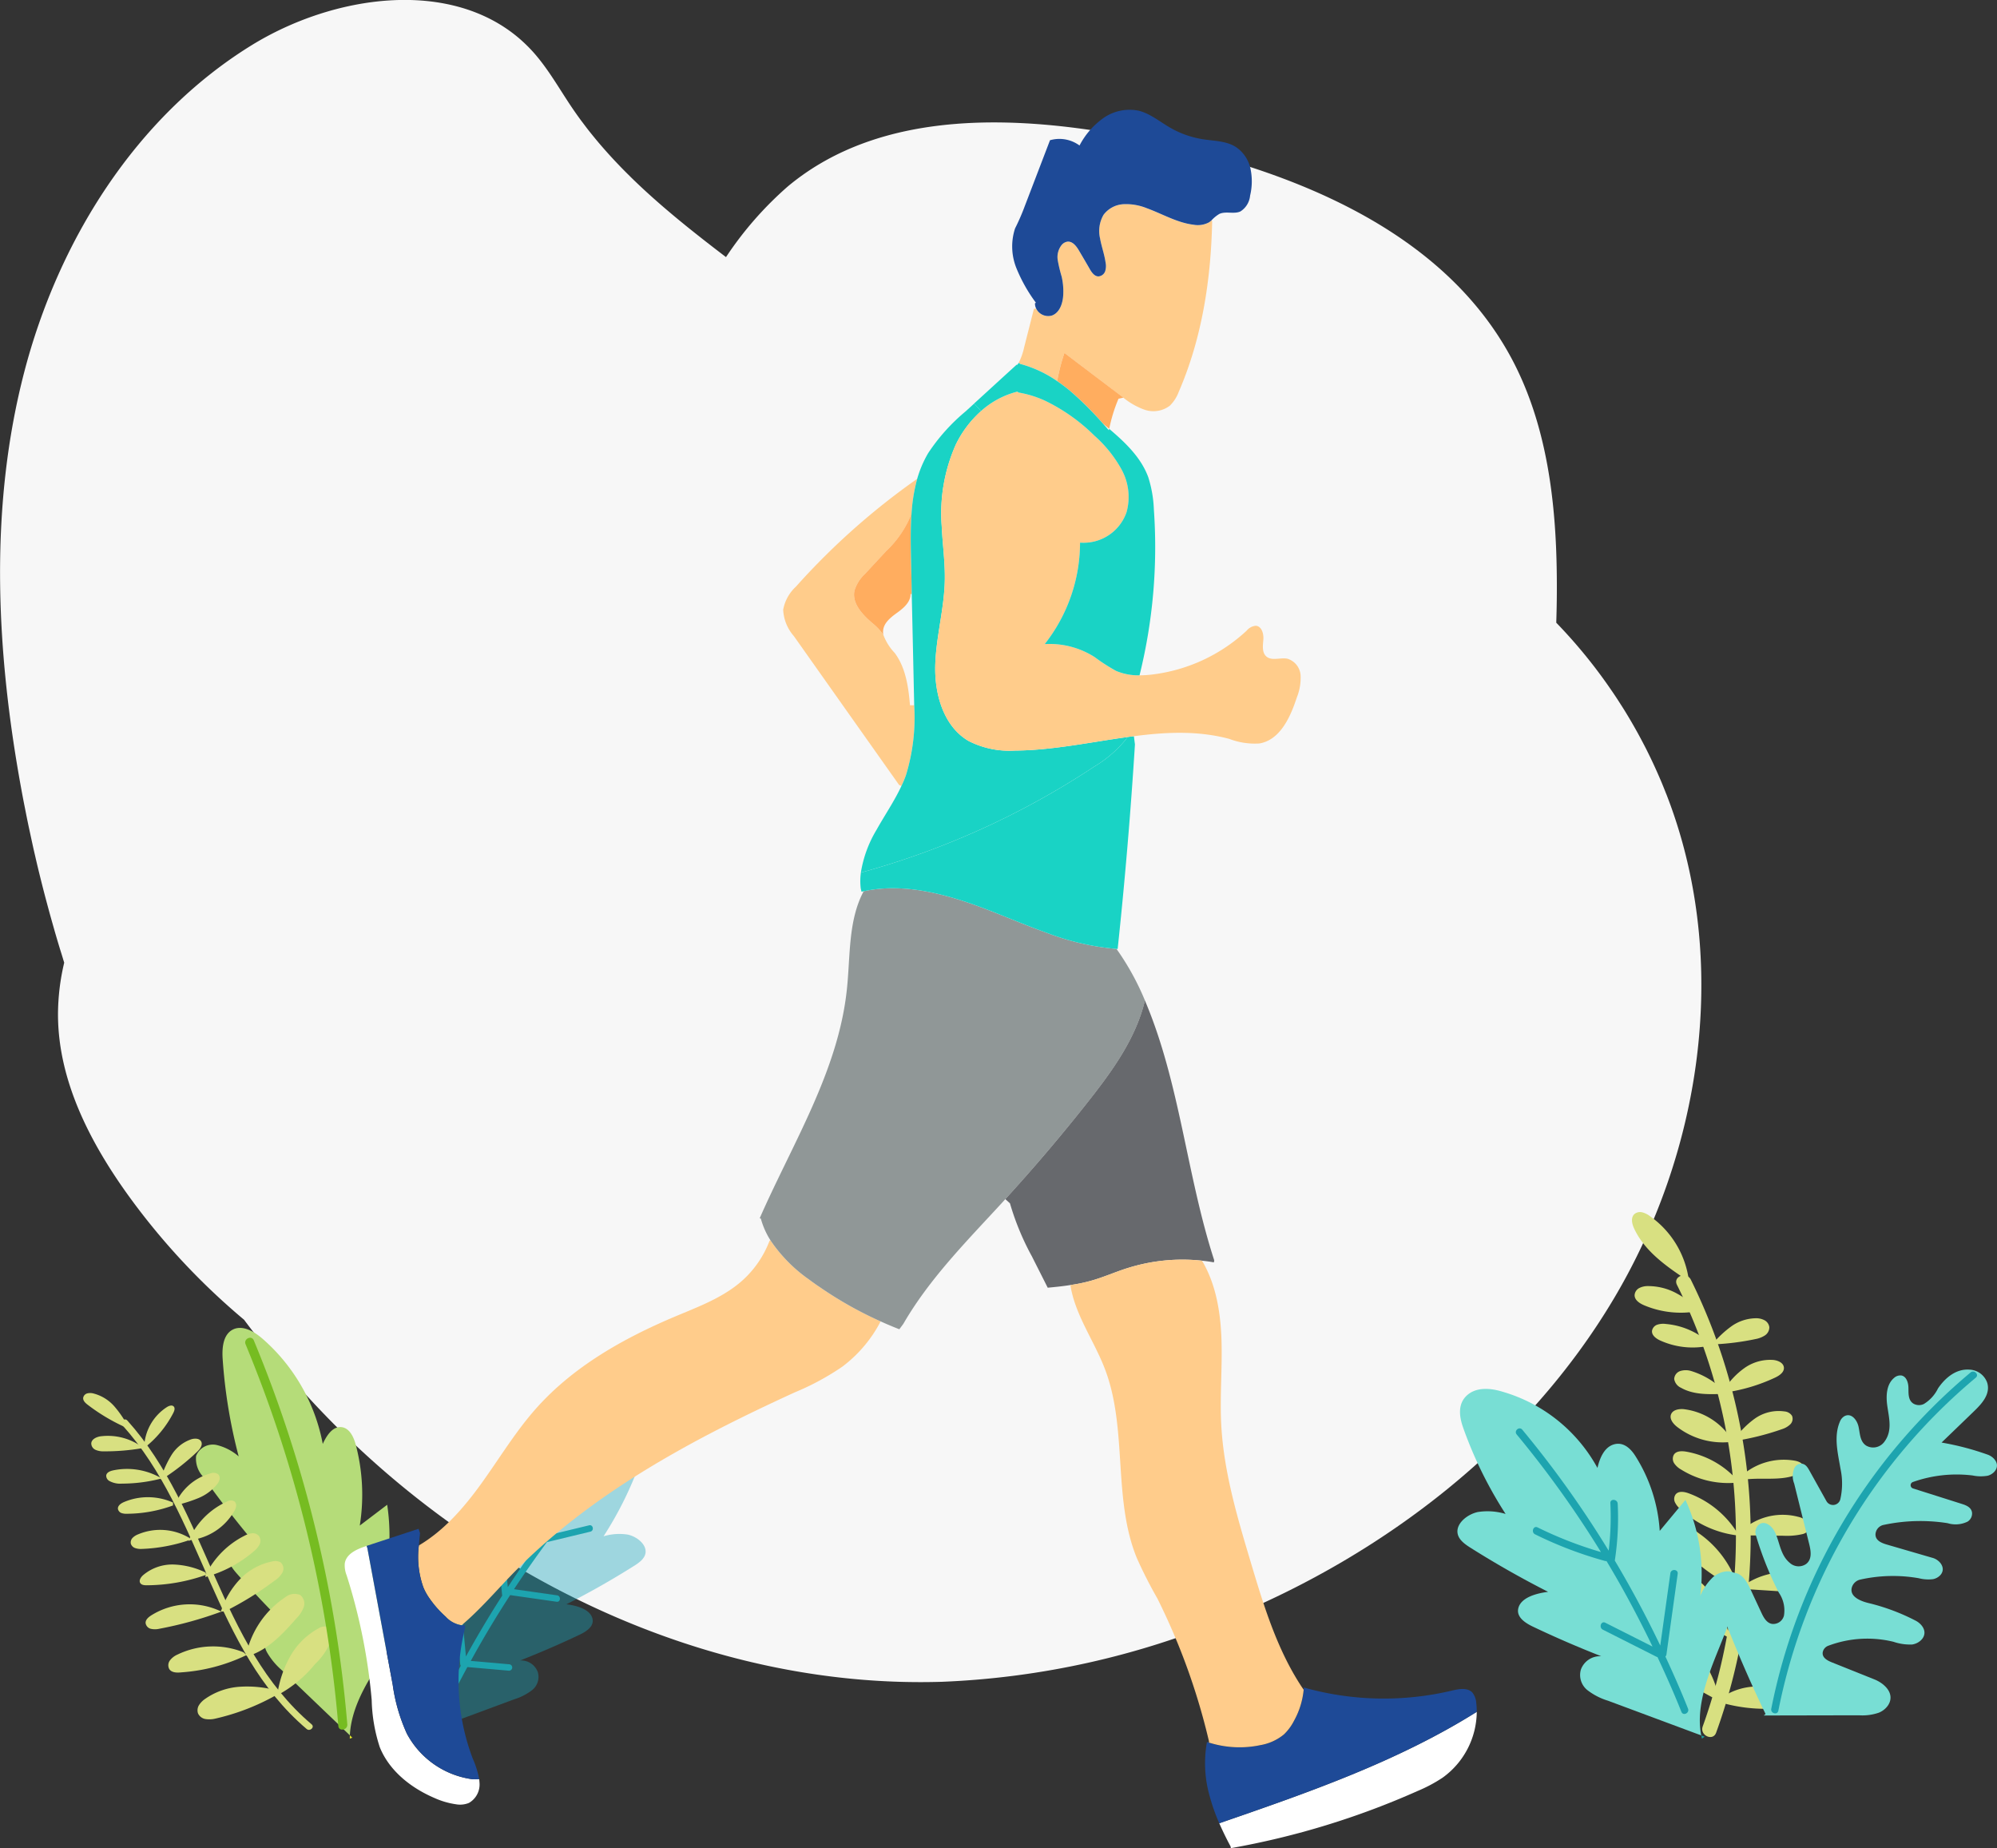 <svg id="Component_15_1" data-name="Component 15 – 1" xmlns="http://www.w3.org/2000/svg" width="283.688" height="262.486" viewBox="0 0 283.688 262.486">
  <rect x="0" y="0" width="283.688" height="262.486" fill="#333333" stroke="none"/>
  <g id="Group_4963" data-name="Group 4963">
    <g id="Group_4962" data-name="Group 4962">
      <path id="Path_1612" data-name="Path 1612" d="M-6039.443,4486.576c-.207-.68-.407-1.362-.606-2.045-.1-.353-.2-.705-.3-1.059-.191-.676-.382-1.353-.566-2.03-.1-.37-.2-.742-.3-1.113q-.263-.989-.52-1.98-.154-.606-.306-1.214c-.157-.631-.313-1.261-.464-1.893-.109-.452-.214-.906-.318-1.36-.136-.588-.274-1.174-.4-1.762-.117-.528-.23-1.057-.344-1.588s-.225-1.036-.332-1.555c-.136-.649-.263-1.3-.39-1.949-.08-.409-.165-.817-.243-1.225q-.305-1.6-.586-3.2c-3.333-19.026-4.16-38.81.69-57.515s15.828-36.3,32.27-46.467c11.65-7.2,28.326-9.62,38.323-.777a21.661,21.661,0,0,1,1.662,1.642c2.186,2.419,3.77,5.3,5.6,8,.386.571.784,1.132,1.189,1.686.12.163.243.322.364.481.292.39.585.779.887,1.16.147.186.3.37.448.555q.427.528.865,1.048c.158.187.318.371.478.557q.445.511.9,1.017c.158.174.316.349.476.522.32.349.646.693.975,1.037.146.153.291.305.438.457q.56.573,1.133,1.135c.106.106.212.213.319.318q1.506,1.467,3.086,2.872c.068.061.138.121.207.182q.673.6,1.356,1.184c.139.12.28.237.419.356q.587.5,1.179.993c.161.134.323.267.484.4q.573.472,1.149.938c.166.134.331.267.5.4q.587.472,1.18.938l.461.365q.64.5,1.285,1c.122.092.242.187.361.28q.81.623,1.622,1.242l.023.018c.025.018.048.037.071.054a49.877,49.877,0,0,1,8.813-10.065c13.371-11.126,32.892-10.175,49.946-6.773,20.746,4.139,42.841,12.573,52.831,31.221,5.043,9.434,6.345,20.425,6.433,31.133q.029,3.2-.079,6.408a72.834,72.834,0,0,1,4.926,5.638c.108.139.219.277.327.417.276.355.546.713.815,1.074q.254.337.5.678c.23.316.46.636.685.956.2.287.4.577.6.867s.384.561.571.842c.245.369.483.741.721,1.114.139.218.281.433.418.654q1.144,1.836,2.178,3.737c.073.134.143.269.214.4q.406.757.8,1.523c.091.18.179.36.268.542q.35.707.687,1.421c.093.2.184.395.274.593.217.471.426.945.634,1.421.083.2.168.388.252.585.212.5.416,1.012.619,1.52.065.168.134.333.2.5.26.677.515,1.354.754,2.037,8.017,22.728,4.043,48.8-8.279,69.506s-32.406,36.187-54.687,45.329a117.308,117.308,0,0,1-40.7,9.066c-33.357,1.04-66.046-14.858-88.909-39.17q-1.24-1.316-2.437-2.667c-.269-.3-.53-.6-.793-.9q-.813-.926-1.606-1.861-.426-.5-.848-1.008-.9-1.086-1.785-2.193c-.15-.188-.306-.375-.456-.564q-1.2-1.516-2.352-3.059a97.608,97.608,0,0,1-16.33-17.5c-5.52-7.628-10.1-16.461-10.1-25.877a32.1,32.1,0,0,1,.883-7.336c-.132-.42-.256-.843-.387-1.266C-6039.229,4487.276-6039.337,4486.928-6039.443,4486.576Z" transform="translate(6047.851 -4352.164)" fill="#f7f7f7"/>
    </g>
  </g>
  <g id="Group_4980" data-name="Group 4980" transform="translate(231.836 172.152)">
    <g id="Group_4964" data-name="Group 4964" transform="translate(5.8 33.971)">
      <path id="Path_1613" data-name="Path 1613" d="M-5614.872,4715.681c.449-.186.935-.531.908-1.013-.025-.54-.658-.821-1.2-.929a9.041,9.041,0,0,0-8.14,2.634l-.034.174a12.636,12.636,0,0,0-7.3-4.1c-.624-.108-1.386-.114-1.743.4a1.175,1.175,0,0,0,.034,1.263,2.921,2.921,0,0,0,.993.888,12.644,12.644,0,0,0,8.1,1.826l-.05-.24v0C-5620.541,4715.905-5617.49,4716.78-5614.872,4715.681Z" transform="translate(5632.548 -4712.393)" fill="#d8e081"/>
    </g>
    <g id="Group_4965" data-name="Group 4965" transform="translate(6 39.732)">
      <path id="Path_1614" data-name="Path 1614" d="M-5614.01,4728.47a1.479,1.479,0,0,0,.857-.514,1.1,1.1,0,0,0-.195-1.3,2.58,2.58,0,0,0-1.247-.65,8.664,8.664,0,0,0-8.348,2.271l-.13.285a13.705,13.705,0,0,0-7.075-5.895c-.625-.23-1.434-.36-1.848.153a1.114,1.114,0,0,0-.1,1.126,2.9,2.9,0,0,0,.729.927,14.52,14.52,0,0,0,8.338,3.8l-.012-.04c2.122.018,4.244.043,6.361.062A9.762,9.762,0,0,0-5614.01,4728.47Z" transform="translate(5632.199 -4722.46)" fill="#d8e081"/>
    </g>
    <g id="Group_4966" data-name="Group 4966" transform="translate(14.041 59.48)">
      <path id="Path_1615" data-name="Path 1615" d="M-5617.922,4758.268a20.489,20.489,0,0,0,8.858,2.062c.574,0,1.278-.091,1.516-.616.261-.572-.23-1.2-.744-1.565a7.512,7.512,0,0,0-4.874-1.15,22.611,22.611,0,0,0-4.981,1.138Z" transform="translate(5618.147 -4756.973)" fill="#d8e081"/>
    </g>
    <g id="Group_4967" data-name="Group 4967" transform="translate(5.998 20.975)">
      <path id="Path_1616" data-name="Path 1616" d="M-5616.623,4690.761c-.072-.655-.834-.982-1.49-1.054a6.329,6.329,0,0,0-4.12,1.153,10.844,10.844,0,0,0-2.941,3.167l0,.016a11.249,11.249,0,0,0-4.695-2.788,2.621,2.621,0,0,0-1.491.03,1.254,1.254,0,0,0-.845,1.129,1.66,1.66,0,0,0,.979,1.25c1.727.978,3.829.938,5.818.867l.347-.189a24.991,24.991,0,0,0,7.2-2.133C-5617.246,4691.917-5616.549,4691.437-5616.623,4690.761Z" transform="translate(5632.203 -4689.681)" fill="#d8e081"/>
    </g>
    <g id="Group_4968" data-name="Group 4968" transform="translate(11.397 15.074)">
      <path id="Path_1617" data-name="Path 1617" d="M-5614.655,4680.643a1.3,1.3,0,0,0-.678-.984,2.492,2.492,0,0,0-1.2-.288,6.138,6.138,0,0,0-3.515,1.148,14.71,14.71,0,0,0-2.721,2.565l.335-.007a36.643,36.643,0,0,0,5.869-.76,3.6,3.6,0,0,0,1.283-.508A1.38,1.38,0,0,0-5614.655,4680.643Z" transform="translate(5622.768 -4679.369)" fill="#d8e081"/>
    </g>
    <g id="Group_4969" data-name="Group 4969" transform="translate(15.236 51.129)">
      <path id="Path_1618" data-name="Path 1618" d="M-5608.187,4745.241a3.711,3.711,0,0,0,1.9-.209,1.268,1.268,0,0,0,.694-1.584,1.719,1.719,0,0,0-1.146-.726,10.611,10.611,0,0,0-9.317,2.014Z" transform="translate(5616.059 -4742.379)" fill="#d8e081"/>
    </g>
    <g id="Group_4970" data-name="Group 4970" transform="translate(2.839 15.868)">
      <path id="Path_1619" data-name="Path 1619" d="M-5629.023,4683.729l-.216.041a10.6,10.6,0,0,0-6.518-2.994,2.7,2.7,0,0,0-1.205.1,1.115,1.115,0,0,0-.756.871c-.063.645.589,1.118,1.182,1.385A11.192,11.192,0,0,0-5629.023,4683.729Z" transform="translate(5637.724 -4680.755)" fill="#d8e081"/>
    </g>
    <g id="Group_4971" data-name="Group 4971" transform="translate(0 0)">
      <path id="Path_1620" data-name="Path 1620" d="M-5634.569,4663.022a13.275,13.275,0,0,0-5.564-9.424,3.108,3.108,0,0,0-1.072-.535,1.278,1.278,0,0,0-1.136.24c-.542.5-.352,1.381-.044,2.044,1.524,3.3,4.712,5.477,7.755,7.491Z" transform="translate(5642.685 -4653.024)" fill="#d8e081"/>
    </g>
    <g id="Group_4972" data-name="Group 4972" transform="translate(5.485 27.977)">
      <path id="Path_1621" data-name="Path 1621" d="M-5624.276,4706.551a.63.63,0,0,1,.051-.068l-.061.011.023-.021a9.417,9.417,0,0,0-7.023-4.549c-.667-.042-1.481.1-1.741.717-.282.671.3,1.383.879,1.827a10.623,10.623,0,0,0,7.756,2.1l.052-.041Z" transform="translate(5633.1 -4701.918)" fill="#d8e081"/>
    </g>
    <g id="Group_4973" data-name="Group 4973" transform="translate(0.37 10.507)">
      <path id="Path_1622" data-name="Path 1622" d="M-5632.941,4674.928l.232-.144a18.592,18.592,0,0,0-3.408-2.388,8.463,8.463,0,0,0-4.01-1.007,2.625,2.625,0,0,0-1.228.267,1.233,1.233,0,0,0-.682,1c-.021.708.7,1.185,1.36,1.462A13.438,13.438,0,0,0-5632.941,4674.928Z" transform="translate(5642.038 -4671.387)" fill="#d8e081"/>
    </g>
    <g id="Group_4974" data-name="Group 4974" transform="translate(14.36 28.233)">
      <path id="Path_1623" data-name="Path 1623" d="M-5609.218,4703.063a1.4,1.4,0,0,0-1.055-.619,5.863,5.863,0,0,0-4.276,1.052,12.642,12.642,0,0,0-3.041,3.179,37.478,37.478,0,0,0,6.991-1.729,3.01,3.01,0,0,0,1.135-.669A1.108,1.108,0,0,0-5609.218,4703.063Z" transform="translate(5617.59 -4702.365)" fill="#d8e081"/>
    </g>
    <g id="Group_4975" data-name="Group 4975" transform="translate(6.997 45.036)">
      <path id="Path_1624" data-name="Path 1624" d="M-5622.279,4740.227a.48.48,0,0,1,.062-.046.437.437,0,0,1-.083-.009l-.023-.053a14.594,14.594,0,0,0-5.74-7.882,1.87,1.87,0,0,0-1.688-.424,1.507,1.507,0,0,0-.662,1.729,5.638,5.638,0,0,0,2.174,2.961,31.679,31.679,0,0,0,5.79,3.818v0l-.044.087c.027-.025.057-.047.084-.073.078.045.152.086.234.126Z" transform="translate(5630.458 -4731.73)" fill="#d8e081"/>
    </g>
    <g id="Group_4976" data-name="Group 4976" transform="translate(13.863 60.504)">
      <path id="Path_1625" data-name="Path 1625" d="M-5618.281,4758.86c-.059-.033-.118-.061-.177-.1.03.144.06.292.083.436Z" transform="translate(5618.458 -4758.762)" fill="#d8e081"/>
    </g>
    <g id="Group_4977" data-name="Group 4977" transform="translate(4.694 50.535)">
      <path id="Path_1626" data-name="Path 1626" d="M-5631.89,4741.7a3.065,3.065,0,0,0-1.236-.362,1.342,1.342,0,0,0-1.141.506,1.585,1.585,0,0,0-.154,1.264,6.218,6.218,0,0,0,1.825,2.818,29.319,29.319,0,0,0,7.283,5.379,16.4,16.4,0,0,0-2.043-5.406A10.955,10.955,0,0,0-5631.89,4741.7Z" transform="translate(5634.481 -4741.341)" fill="#d8e081"/>
    </g>
    <g id="Group_4978" data-name="Group 4978" transform="translate(2.315 59.375)">
      <path id="Path_1627" data-name="Path 1627" d="M-5638.445,4757.338a1.327,1.327,0,0,0-.153,1.035,3.141,3.141,0,0,0,.453.973,15.9,15.9,0,0,0,4.272,4.359,42.147,42.147,0,0,0,5.133,3.038l-.212.135a22.732,22.732,0,0,0,8.317,1.041,3.164,3.164,0,0,0,1.352-.3,1.142,1.142,0,0,0,.619-1.144c-.1-.476-.575-.773-1.018-.968a8.874,8.874,0,0,0-8.914,1.142v-.042a13.373,13.373,0,0,0-5.317-8.545,5.89,5.89,0,0,0-3.062-1.265A1.636,1.636,0,0,0-5638.445,4757.338Z" transform="translate(5638.639 -4756.789)" fill="#d8e081"/>
    </g>
    <g id="Group_4979" data-name="Group 4979" transform="translate(6.276 8.983)">
      <path id="Path_1628" data-name="Path 1628" d="M-5627.946,4732.792a80.031,80.031,0,0,0-3.66-62.721c-.6-1.208,1.38-1.931,1.972-.734a82.07,82.07,0,0,1,3.591,64.345C-5626.5,4734.948-5628.4,4734.051-5627.946,4732.792Z" transform="translate(5631.717 -4668.723)" fill="#d8e081"/>
    </g>
  </g>
  <g id="Group_4984" data-name="Group 4984" transform="translate(207.037 197.273)">
    <g id="Group_4981" data-name="Group 4981" transform="translate(34.636 49.205)">
      <path id="Path_1629" data-name="Path 1629" d="M-5625.011,4783.1c-.159-.06-.323-.119-.483-.18.03.153.064.3.1.456Z" transform="translate(5625.494 -4782.919)" fill="#1a9d9e"/>
    </g>
    <g id="Group_4982" data-name="Group 4982" transform="translate(0 0)">
      <path id="Path_1630" data-name="Path 1630" d="M-5651.389,4746.132c-.644-3.193.351-6.765,1.635-10.139,1.351-3.538,3.037-7.071,3.58-10.649a2.319,2.319,0,0,0-.454-2.2c-.744-.607-2.144-.271-3.031.458a7.582,7.582,0,0,0-1.864,2.7,25.066,25.066,0,0,0-2.107-13.617l-3.655,4.4a22.505,22.505,0,0,0-3.5-10.7c-.612-.948-1.6-1.947-2.932-1.609-1.474.377-2.106,2.037-2.415,3.365a22.492,22.492,0,0,0-13.494-10.827c-1.585-.491-3.686-.726-5.053.529-1.385,1.268-1.044,3.146-.525,4.6a58.56,58.56,0,0,0,6.024,12.236,8.838,8.838,0,0,0-3.968-.271c-1.383.308-2.808,1.421-2.875,2.652-.06,1.108.937,1.842,1.866,2.425q5.317,3.357,11.015,6.255c-1.673.207-3.84.8-4.226,2.305-.328,1.264.946,2.107,2.09,2.65q4.732,2.251,9.685,4.192a2.884,2.884,0,0,0-2.894,1.9,2.751,2.751,0,0,0,.909,2.9,9.163,9.163,0,0,0,2.941,1.516Z" transform="translate(5686.025 -4696.927)" fill="#78ded4"/>
    </g>
    <g id="Group_4983" data-name="Group 4983" transform="translate(8.296 5.597)">
      <path id="Path_1631" data-name="Path 1631" d="M-5670.611,4706.894a146.032,146.032,0,0,1,12.274,17.183,39.862,39.862,0,0,0,.241-6.751c-.034-.67,1.008-.585,1.041.078a39.988,39.988,0,0,1-.41,8.084h0q3.5,5.876,6.456,12.064.719-5.131,1.437-10.265c.092-.663,1.135-.588,1.041.079q-.8,5.728-1.6,11.46a.508.508,0,0,1-.146.287c1.13,2.438,2.218,4.9,3.212,7.4.249.621-.69,1.083-.939.458-1.048-2.636-2.2-5.221-3.4-7.783a.5.5,0,0,1-.114-.03l-7.651-3.863c-.592-.3-.248-1.286.353-.984q3.354,1.693,6.71,3.387c-2-4.148-4.165-8.208-6.538-12.147a.57.57,0,0,1-.231-.016,55.707,55.707,0,0,1-9.915-3.777c-.6-.294-.252-1.283.354-.984a55.719,55.719,0,0,0,9,3.5,145.947,145.947,0,0,0-11.966-16.7C-5671.834,4707.057-5671.041,4706.376-5670.611,4706.894Z" transform="translate(5671.527 -4706.709)" fill="#1da4af"/>
    </g>
  </g>
  <g id="Group_4987" data-name="Group 4987" transform="translate(243.906 194.509)">
    <g id="Group_4985" data-name="Group 4985" transform="translate(0 0)">
      <path id="Path_1632" data-name="Path 1632" d="M-5621.27,4722.251c-.683,1.482-.146,3.008.392,4.424q2.8,7.3,6.192,14.352l-.264.207q6.769-.013,13.546-.027a7.177,7.177,0,0,0,2.827-.376c1.448-.6,2.573-2.433.521-4.057a4.912,4.912,0,0,0-1.24-.694l-5.971-2.392c-.672-.27-1.466-.7-1.283-1.506a1.227,1.227,0,0,1,.781-.854,15.727,15.727,0,0,1,9.258-.56,7.249,7.249,0,0,0,2.649.384c1.2-.169,2.411-1.4,1.326-2.726a2.75,2.75,0,0,0-.864-.676,29.507,29.507,0,0,0-6.641-2.479c-1.2-.289-2.751-.935-2.387-2.233a1.614,1.614,0,0,1,1.21-1.108,21.3,21.3,0,0,1,8.285-.193,5.467,5.467,0,0,0,2.058.132c.935-.193,1.831-1.137,1.079-2.218a2.184,2.184,0,0,0-1.2-.812l-6.458-1.879c-.763-.224-1.669-.589-1.613-1.506a1.442,1.442,0,0,1,1.154-1.287,24.976,24.976,0,0,1,9.083-.247,3.873,3.873,0,0,0,2.83-.214,1.356,1.356,0,0,0,.643-1.3c-.116-.758-.845-1.032-1.493-1.236l-6.891-2.184a.48.48,0,0,1-.023-.909,18.63,18.63,0,0,1,8.486-.932,5.76,5.76,0,0,0,2.145.038c.978-.256,1.867-1.333.9-2.405a2.261,2.261,0,0,0-.952-.607,38.828,38.828,0,0,0-6.5-1.7q2.311-2.224,4.622-4.458c1.128-1.087,2.358-2.444,1.858-4.052a2.781,2.781,0,0,0-2.5-1.847c-1.913-.147-3.465,1.158-4.485,2.667a5.313,5.313,0,0,1-2.018,2.216,1.579,1.579,0,0,1-1.495-.069c-.756-.5-.667-1.442-.688-2.266-.017-.72-.3-1.593-1-1.718a1.322,1.322,0,0,0-1.05.355c-1.078.911-1.154,2.542-.956,3.938.238,1.709.749,3.516-.365,5.055a1.968,1.968,0,0,1-2.63.612c-.885-.572-.877-1.695-1.08-2.659s-1.017-2.037-2-1.527a1.491,1.491,0,0,0-.628.722c-.946,2.139-.318,4.527.068,6.8a10.011,10.011,0,0,1-.047,4.333,1.071,1.071,0,0,1-1.965.207l-2.417-4.336c-.27-.485-.6-1.015-1.251-.97a1.108,1.108,0,0,0-.845.542,2.873,2.873,0,0,0-.066,2.274q1.064,4.285,2.129,8.568c.247.99.448,2.177-.423,2.853a1.86,1.86,0,0,1-2.311-.137c-1.4-1.147-1.419-2.958-2.156-4.437-.443-.893-1.554-1.744-2.371-.9a1.441,1.441,0,0,0-.307,1.4,48.355,48.355,0,0,0,3.24,8.119,4.454,4.454,0,0,1,.748,3.3,1.564,1.564,0,0,1-1.693,1.17c-.78-.13-1.2-.914-1.523-1.612q-.766-1.641-1.53-3.287c-.521-1.118-1.229-2.392-2.565-2.373A2.167,2.167,0,0,0-5621.27,4722.251Z" transform="translate(5621.591 -4692.096)" fill="#78ded4"/>
    </g>
    <g id="Group_4986" data-name="Group 4986" transform="translate(7.703 0.294)">
      <path id="Path_1633" data-name="Path 1633" d="M-5608.116,4740.5a83.41,83.41,0,0,1,28.313-47.763c.513-.427,1.258.306.742.737a82.506,82.506,0,0,0-28.048,47.3C-5607.24,4741.438-5608.248,4741.159-5608.116,4740.5Z" transform="translate(5608.128 -4692.61)" fill="#1da4af"/>
    </g>
  </g>
  <g id="Group_4988" data-name="Group 4988" transform="translate(27.788 188.597)">
    <path id="Path_1634" data-name="Path 1634" d="M-5977.374,4739.631c.159-3.275,1.725-6.349,3.481-9.134,1.847-2.917,3.964-5.716,5.164-8.952a2.743,2.743,0,0,0,.1-2.261,2.02,2.02,0,0,0-2.551-.6,5.873,5.873,0,0,0-2.083,1.944,29.56,29.56,0,0,0,1.191-13.744l-3.894,2.955a27.826,27.826,0,0,0-.558-11.434c-.293-1.116-.882-2.411-2.031-2.545-1.272-.146-2.138,1.223-2.669,2.386a26.253,26.253,0,0,0-8.616-14.991c-1.18-1.013-2.828-1.96-4.2-1.231s-1.514,2.65-1.4,4.219a73.769,73.769,0,0,0,2.271,13.771,7.417,7.417,0,0,0-3.154-1.623,2.555,2.555,0,0,0-2.892,1.547,3.727,3.727,0,0,0,.994,2.961q3.59,5.039,7.585,9.768c-1.4-.377-3.28-.551-3.912.751-.534,1.1.318,2.34,1.128,3.253q3.353,3.78,6.945,7.337a2.033,2.033,0,0,0-2.744.823,3.31,3.31,0,0,0,.117,3.086,9.84,9.84,0,0,0,2.058,2.46Z" transform="translate(5999.287 -4681.763)" fill="#b5dc79"/>
  </g>
  <g id="Group_5001" data-name="Group 5001" transform="translate(11.813 197.85)">
    <g id="Group_4989" data-name="Group 4989" transform="translate(1.149 6.041)">
      <path id="Path_1635" data-name="Path 1635" d="M-6017.682,4710.33v-.068a.393.393,0,0,1-.046.038,8.272,8.272,0,0,0-6.237-1.692c-.547.11-1.172.407-1.229.965a1.008,1.008,0,0,0,.591.938,2.68,2.68,0,0,0,1.147.219,31.294,31.294,0,0,0,5.632-.471l.086.052,0,0,.059.032.108.063C-6017.609,4710.379-6017.645,4710.355-6017.682,4710.33Z" transform="translate(6025.198 -4708.49)" fill="#d8e081"/>
    </g>
    <g id="Group_4990" data-name="Group 4990" transform="translate(4.936 14.795)">
      <path id="Path_1636" data-name="Path 1636" d="M-6017.734,4724.485c-.423.184-.9.518-.841.977a.778.778,0,0,0,.507.58,2.147,2.147,0,0,0,.8.1,19.254,19.254,0,0,0,6.517-1.182l0-.407A8.719,8.719,0,0,0-6017.734,4724.485Z" transform="translate(6018.581 -4723.79)" fill="#d8e081"/>
    </g>
    <g id="Group_4991" data-name="Group 4991" transform="translate(3.266 6.481)">
      <path id="Path_1637" data-name="Path 1637" d="M-6008,4709.659c-.238-.444-.871-.461-1.357-.326a5.321,5.321,0,0,0-2.877,2.282,15.054,15.054,0,0,0-1.475,3.231,9.663,9.663,0,0,0-6.807-1.081c-.421.09-.912.291-.972.717a.864.864,0,0,0,.452.789,3.223,3.223,0,0,0,1.806.373,22.38,22.38,0,0,0,5.483-.7c-.01.029-.019.056-.029.084l.222-.079.059.024c-.018-.008-.034-.021-.051-.03l.243-.086a32.538,32.538,0,0,0,4.8-3.8C-6008.127,4710.681-6007.75,4710.127-6008,4709.659Z" transform="translate(6021.498 -4709.259)" fill="#d8e081"/>
    </g>
    <g id="Group_4992" data-name="Group 4992" transform="translate(8.033 19.917)">
      <path id="Path_1638" data-name="Path 1638" d="M-6008.34,4737.18a6.42,6.42,0,0,0-4.373,1.537c-.3.28-.592.722-.383,1.079.174.295.578.334.918.332a25.524,25.524,0,0,0,8.385-1.462l-.007.011-.049.281a17.776,17.776,0,0,0,6.874-3.636,3,3,0,0,0,.83-.987,1.179,1.179,0,0,0-.1-1.229,1.17,1.17,0,0,0-1-.36,2.973,2.973,0,0,0-1.037.348,12.352,12.352,0,0,0-5.467,5.465l-.035-.229A11.313,11.313,0,0,0-6008.34,4737.18Z" transform="translate(6013.167 -4732.741)" fill="#d8e081"/>
    </g>
    <g id="Group_4993" data-name="Group 4993" transform="translate(12.094 28.499)">
      <path id="Path_1639" data-name="Path 1639" d="M-6005.932,4758.442c.34.531,1.1.536,1.728.469a25.244,25.244,0,0,0,9.184-2.423l.219.125c2.843-.837,4.98-3.14,6.934-5.367a4.42,4.42,0,0,0,1.037-1.6,1.532,1.532,0,0,0-.508-1.721,2.076,2.076,0,0,0-2.111.314,13.119,13.119,0,0,0-5.556,8.151l-.4-.338a11.638,11.638,0,0,0-9.394.349,2.7,2.7,0,0,0-1.028.8A1.149,1.149,0,0,0-6005.932,4758.442Z" transform="translate(6006.07 -4747.739)" fill="#d8e081"/>
    </g>
    <g id="Group_4994" data-name="Group 4994" transform="translate(6.75 15.251)">
      <path id="Path_1640" data-name="Path 1640" d="M-6015.118,4729.886a.941.941,0,0,0-.275.822.957.957,0,0,0,.59.635,2.439,2.439,0,0,0,.882.137,23.47,23.47,0,0,0,6.761-1.23c-.013.028-.027.057-.039.088l.355-.124a8.3,8.3,0,0,0,6.142-4.1,1.894,1.894,0,0,0,.274-.728.757.757,0,0,0-.278-.694,1.1,1.1,0,0,0-1.049.07,10.788,10.788,0,0,0-5.378,5.422l.087-.254a8.083,8.083,0,0,0-7.313-.523A2.239,2.239,0,0,0-6015.118,4729.886Z" transform="translate(6015.409 -4724.586)" fill="#d8e081"/>
    </g>
    <g id="Group_4995" data-name="Group 4995">
      <path id="Path_1641" data-name="Path 1641" d="M-6020.76,4702.842a14.77,14.77,0,0,0-1.984-2.978,5.907,5.907,0,0,0-2.993-1.866,1.8,1.8,0,0,0-.886-.015.8.8,0,0,0-.578.615c-.053.411.3.747.634,1a26.978,26.978,0,0,0,5.7,3.348Z" transform="translate(6027.207 -4697.934)" fill="#d8e081"/>
    </g>
    <g id="Group_4996" data-name="Group 4996" transform="translate(16.241 33.138)">
      <path id="Path_1642" data-name="Path 1642" d="M-5998.743,4768.22a1.419,1.419,0,0,0,1.046.79,3.521,3.521,0,0,0,1.353-.046,32.12,32.12,0,0,0,8.919-3.474l.051.083a17.447,17.447,0,0,0,5.262-4.381,8.967,8.967,0,0,0,2.308-3.475,2.13,2.13,0,0,0,.077-1.006,1.1,1.1,0,0,0-.585-.788,1.588,1.588,0,0,0-1.31.208,10.194,10.194,0,0,0-4.006,3.935,15.6,15.6,0,0,0-1.8,5.121l-.285-.269a15.974,15.974,0,0,0-5.164-.488,9.7,9.7,0,0,0-4.85,1.713,3.111,3.111,0,0,0-.872.88A1.385,1.385,0,0,0-5998.743,4768.22Z" transform="translate(5998.823 -4755.847)" fill="#d8e081"/>
    </g>
    <g id="Group_4997" data-name="Group 4997" transform="translate(13.02 11.338)">
      <path id="Path_1643" data-name="Path 1643" d="M-5998.1,4718.7a.807.807,0,0,0-.179-.744,1.175,1.175,0,0,0-1.13-.123,7.678,7.678,0,0,0-5.046,4.506l.287-.026a20.408,20.408,0,0,0,3.1-.995,6.727,6.727,0,0,0,2.6-1.918A1.805,1.805,0,0,0-5998.1,4718.7Z" transform="translate(6004.451 -4717.748)" fill="#d8e081"/>
    </g>
    <g id="Group_4998" data-name="Group 4998" transform="translate(8.665 1.778)">
      <path id="Path_1644" data-name="Path 1644" d="M-6007.858,4701.182c-.237-.262-.668-.111-.968.076a7.046,7.046,0,0,0-3.236,5.818,15.067,15.067,0,0,0,4.148-5C-6007.769,4701.79-6007.643,4701.414-6007.858,4701.182Z" transform="translate(6012.062 -4701.042)" fill="#d8e081"/>
    </g>
    <g id="Group_4999" data-name="Group 4999" transform="translate(8.871 23.865)">
      <path id="Path_1645" data-name="Path 1645" d="M-5992.533,4739.818a1.576,1.576,0,0,0-1.164-.126,8.661,8.661,0,0,0-4.618,2.545,12.054,12.054,0,0,0-2.686,4.554,10.283,10.283,0,0,0-9.915.573c-.392.252-.805.607-.788,1.073a.984.984,0,0,0,.742.827,2.7,2.7,0,0,0,1.173,0,54.6,54.6,0,0,0,8.8-2.425l.041-.013.037.011a.3.3,0,0,0-.045-.02l.532-.035a44.848,44.848,0,0,0,7.037-4.354,3.336,3.336,0,0,0,1.116-1.146A1.179,1.179,0,0,0-5992.533,4739.818Z" transform="translate(6011.703 -4739.641)" fill="#d8e081"/>
    </g>
    <g id="Group_5000" data-name="Group 5000" transform="translate(5.443 3.746)">
      <path id="Path_1646" data-name="Path 1646" d="M-6017.566,4705.3c-.416-.463.288-1.127.706-.663,11.456,12.711,12.866,31.853,26.182,43.153.475.4-.237,1.062-.707.662C-6004.72,4737.136-6006.111,4718.011-6017.566,4705.3Z" transform="translate(6017.693 -4704.479)" fill="#d8e081"/>
    </g>
  </g>
  <g id="Group_5006" data-name="Group 5006" transform="translate(56.865 202.689)">
    <g id="Group_5002" data-name="Group 5002" transform="translate(4.192 42.952)">
      <path id="Path_1647" data-name="Path 1647" d="M-5941.146,4781.613l.421-.157c-.026.133-.057.265-.092.4Z" transform="translate(5941.146 -4781.456)" fill="#1a9d9e"/>
    </g>
    <g id="Group_5004" data-name="Group 5004" transform="translate(0 0)" opacity="0.4">
      <g id="Group_5003" data-name="Group 5003">
        <path id="Path_1648" data-name="Path 1648" d="M-5943.859,4749.344c.561-2.788-.307-5.905-1.427-8.852-1.179-3.086-2.651-6.171-3.125-9.294a2.03,2.03,0,0,1,.4-1.922,2.306,2.306,0,0,1,2.646.4,6.617,6.617,0,0,1,1.627,2.36,21.873,21.873,0,0,1,1.839-11.886l3.189,3.844a19.663,19.663,0,0,1,3.057-9.338,2.452,2.452,0,0,1,2.559-1.4c1.287.331,1.838,1.777,2.108,2.938a19.632,19.632,0,0,1,11.777-9.452c1.385-.428,3.218-.633,4.411.461s.912,2.747.458,4.015a51.078,51.078,0,0,1-5.258,10.682,7.725,7.725,0,0,1,3.464-.236c1.205.268,2.451,1.239,2.51,2.314.05.968-.82,1.609-1.629,2.118q-4.641,2.929-9.616,5.46c1.46.181,3.353.7,3.69,2.011.286,1.105-.827,1.84-1.825,2.314q-4.131,1.964-8.455,3.66a2.513,2.513,0,0,1,2.525,1.658,2.4,2.4,0,0,1-.793,2.533,8.006,8.006,0,0,1-2.567,1.323Z" transform="translate(5948.472 -4706.392)" fill="#1aa4bc"/>
      </g>
    </g>
    <g id="Group_5005" data-name="Group 5005" transform="translate(5.612 2.58)">
      <path id="Path_1649" data-name="Path 1649" d="M-5938.618,4747.951c.935-1.939,1.921-3.85,2.937-5.743a.387.387,0,0,1-.083-.211q-.609-6.52-1.221-13.038c-.055-.58.84-.761.9-.177q.568,6.059,1.135,12.117,2.432-4.421,5.161-8.659a.351.351,0,0,1-.022-.075q-.5-5.166-1.006-10.329c-.057-.581.839-.76.9-.176q.458,4.694.915,9.39,2.374-3.622,4.958-7.1a.468.468,0,0,1-.015-.153q.353-3.507.705-7.014a.456.456,0,0,1,.91.069q-.289,2.867-.576,5.735a144,144,0,0,1,9.756-11.553c.4-.428.992.267.594.69a142.742,142.742,0,0,0-9.928,11.788l5.148-1.242c.572-.137.746.759.177.9l-6.032,1.455a.4.4,0,0,1-.118,0q-2.437,3.294-4.7,6.717,3.061.435,6.12.873c.579.084.515.994-.068.91l-6.6-.943c-1.975,3.047-3.85,6.158-5.594,9.348l5.491.479a.457.457,0,0,1-.068.91l-5.905-.518c-1.041,1.93-2.05,3.878-3,5.855C-5938.01,4748.783-5938.872,4748.482-5938.618,4747.951Z" transform="translate(5938.664 -4710.901)" fill="#1da4af"/>
    </g>
  </g>
  <g id="Group_5026" data-name="Group 5026" transform="translate(48.953 15.586)">
    <g id="Group_5007" data-name="Group 5007" transform="translate(10.473 160.565)">
      <path id="Path_1650" data-name="Path 1650" d="M-5943.921,4703.36c3.614-2.137,6.441-5.412,8.9-8.828,2.547-3.535,4.8-7.289,7.689-10.555,5.292-5.991,12.442-10.025,19.811-13.131,3.326-1.4,6.8-2.676,9.508-5.072a14.508,14.508,0,0,0,3.914-5.692l.119-.069a21.378,21.378,0,0,0,5.553,5.621c.109.089.229.169.349.259.359.26.72.519,1.088.759a54.15,54.15,0,0,0,8.669,4.883,18.949,18.949,0,0,1-5.443,6.432,36.746,36.746,0,0,1-6.761,3.652c-14.527,6.651-28.937,14.33-40.092,25.784-2.376,2.455-4.612,5.072-7.229,7.29a3.794,3.794,0,0,1-2.268-1.22,14.985,14.985,0,0,1-2.326-2.635,7.859,7.859,0,0,1-.849-1.548A12.9,12.9,0,0,1-5943.921,4703.36Z" transform="translate(5943.996 -4660.013)" fill="#ffcc8b"/>
    </g>
    <g id="Group_5025" data-name="Group 5025" transform="translate(0 0)">
      <g id="Group_5008" data-name="Group 5008" transform="translate(0.736 230.879)">
        <path id="Path_1651" data-name="Path 1651" d="M-5960.648,4783.233c-.115-.112-.235-.224-.352-.337-.008.157-.013.312-.013.471Z" transform="translate(5961.013 -4782.896)" fill="#e2e729"/>
      </g>
      <g id="Group_5009" data-name="Group 5009" transform="translate(124.253 227.537)">
        <path id="Path_1652" data-name="Path 1652" d="M-5745.15,4792.882c.49,1.119,1.029,2.217,1.608,3.3l.041.24a114.1,114.1,0,0,0,26.571-8.139,20.817,20.817,0,0,0,3.514-1.877,11.631,11.631,0,0,0,4.844-9.347C-5719.845,4784.136-5732.568,4788.54-5745.15,4792.882Z" transform="translate(5745.15 -4777.055)" fill="#fff"/>
      </g>
      <g id="Group_5010" data-name="Group 5010" transform="translate(0 203.972)">
        <path id="Path_1653" data-name="Path 1653" d="M-5962.275,4738.368a3.835,3.835,0,0,0,.27,1.7,81.737,81.737,0,0,1,3.555,17.695,23.156,23.156,0,0,0,1.148,6.7c1.348,3.345,4.4,5.761,7.708,7.189a11.372,11.372,0,0,0,3.105.918,3.32,3.32,0,0,0,1.849-.189,3.02,3.02,0,0,0,1.5-2.936c-.01-.14-.02-.29-.04-.428l-.878.01a12.441,12.441,0,0,1-9.4-6.491,24.991,24.991,0,0,1-2.006-6.92q-1.8-9.705-3.595-19.4l-.11-.339c-.029.01-.05.02-.079.03C-5960.559,4736.332-5962.077,4737-5962.275,4738.368Z" transform="translate(5962.299 -4735.872)" fill="#fff"/>
      </g>
      <g id="Group_5011" data-name="Group 5011" transform="translate(3.129 201.546)">
        <path id="Path_1654" data-name="Path 1654" d="M-5949.411,4734c.049-.58.109-1.169.169-1.749l-.209-.618-7.38,2.426.11.339q1.8,9.691,3.6,19.4a24.96,24.96,0,0,0,2.006,6.92,12.438,12.438,0,0,0,9.4,6.491l.878-.01a13.033,13.033,0,0,0-.909-2.907,31.035,31.035,0,0,1-1.059-18.732l-.159-.26a2.4,2.4,0,0,1-.37.031,3.8,3.8,0,0,1-2.268-1.219,15,15,0,0,1-2.326-2.635,7.885,7.885,0,0,1-.848-1.548A12.888,12.888,0,0,1-5949.411,4734Z" transform="translate(5956.831 -4731.632)" fill="#1e4a97"/>
      </g>
      <g id="Group_5012" data-name="Group 5012" transform="translate(122.226 224.083)">
        <path id="Path_1655" data-name="Path 1655" d="M-5741.263,4779.3a14.41,14.41,0,0,1-6.891-.458,2.5,2.5,0,0,1-.259-.08,16.859,16.859,0,0,0,.339,7.529,27.021,27.021,0,0,0,1.408,4.014c12.582-4.343,25.3-8.747,36.578-15.827a10.156,10.156,0,0,0-.069-1.228,2.662,2.662,0,0,0-.569-1.527c-.71-.72-1.888-.5-2.857-.27a41.854,41.854,0,0,1-21.069-.43c0,.11-.01.21-.02.319a11.27,11.27,0,0,1-1.357,4.384,7.285,7.285,0,0,1-1.448,1.967,7.147,7.147,0,0,1-3.336,1.518Z" transform="translate(5748.693 -4771.018)" fill="#1e4a97"/>
      </g>
      <g id="Group_5013" data-name="Group 5013" transform="translate(95.755 13.401)">
        <path id="Path_1656" data-name="Path 1656" d="M-5794.953,4425.376l.228.149a16.858,16.858,0,0,1,5.244,2.438,27.54,27.54,0,0,1,1.028-4q3.983,3.04,7.987,6.061l.389.3a10.371,10.371,0,0,0,2.937,1.678,3.859,3.859,0,0,0,3.664-.549,5.421,5.421,0,0,0,1.268-1.977c3.3-7.6,4.575-15.948,4.744-24.236l-.089-.109a2.6,2.6,0,0,1-.361.29,3.364,3.364,0,0,1-2.217.339c-2.337-.289-4.423-1.547-6.631-2.346a7.826,7.826,0,0,0-3.264-.569,3.8,3.8,0,0,0-2.866,1.5,4.564,4.564,0,0,0-.5,3.365c.2,1.149.619,2.256.78,3.406a2.48,2.48,0,0,1-.062,1.267,1.094,1.094,0,0,1-.958.72c-.549-.011-.929-.541-1.208-1.02-.5-.869-1.011-1.738-1.519-2.6-.379-.659-.928-1.4-1.677-1.319a1.329,1.329,0,0,0-.809.471,2.755,2.755,0,0,0-.549,2.216,20.6,20.6,0,0,0,.549,2.288,9.406,9.406,0,0,1,.22,2.6c-.06,1.188-.509,2.536-1.628,2.926a1.91,1.91,0,0,1-2.227-1.019l-.309.07q-.688,2.727-1.387,5.452A9.039,9.039,0,0,1-5794.953,4425.376Z" transform="translate(5794.953 -4402.822)" fill="#ffcc8b"/>
      </g>
      <g id="Group_5014" data-name="Group 5014" transform="translate(62.295 52.411)">
        <path id="Path_1657" data-name="Path 1657" d="M-5853.421,4489.6a6.1,6.1,0,0,0,1.518,3.746q7.473,10.573,14.948,21.139l.33.15a15.236,15.236,0,0,0,.637-1.508,27.989,27.989,0,0,0,1.181-9.955h-.6c-.219-2.617-.607-5.342-2.175-7.439a7.454,7.454,0,0,1-1.608-2.567v-.009a8.126,8.126,0,0,0-1.569-1.658c-1.4-1.208-2.915-2.8-2.535-4.6a5.341,5.341,0,0,1,1.5-2.377c1.009-1.087,2.027-2.186,3.036-3.276a14.514,14.514,0,0,0,3.535-5.182h.03a25.041,25.041,0,0,1,.818-5.062,100.538,100.538,0,0,0-17.234,15.317A5.9,5.9,0,0,0-5853.421,4489.6Z" transform="translate(5853.43 -4470.999)" fill="#ffcc8b"/>
      </g>
      <g id="Group_5015" data-name="Group 5015" transform="translate(101.227 34.538)">
        <path id="Path_1658" data-name="Path 1658" d="M-5784.361,4439.762a27.606,27.606,0,0,0-1.029,4c.62.43,1.218.878,1.8,1.357a46.837,46.837,0,0,1,4.734,4.714c.289.229.569.469.858.709a22.068,22.068,0,0,1,1.319-4.274l.7-.151-.39-.3Q-5780.373,4442.8-5784.361,4439.762Z" transform="translate(5785.391 -4439.762)" fill="#ffad5f"/>
      </g>
      <g id="Group_5016" data-name="Group 5016" transform="translate(58.967 110.567)">
        <path id="Path_1659" data-name="Path 1659" d="M-5846.863,4587.014c.508-4.724.16-9.775,2.387-13.95,5.972-1.288,12.2.53,17.914,2.747,2.726,1.058,5.442,2.217,8.2,3.194a36.182,36.182,0,0,0,9.8,2.246,37.168,37.168,0,0,1,4.043,7.33c-1.277,5.382-4.633,10.006-8.058,14.349q-5.634,7.146-11.773,13.861c-.089.1-.18.2-.27.3-5.083,5.543-10.465,10.914-14.22,17.414l-.569.769c-.9-.348-1.777-.717-2.655-1.117a54.188,54.188,0,0,1-8.669-4.883c-.368-.24-.729-.5-1.088-.759-.119-.091-.239-.17-.349-.26a21.362,21.362,0,0,1-5.552-5.621,11.313,11.313,0,0,1-1.359-3.066l-.16-.071C-5854.562,4608.832-5848.08,4598.6-5846.863,4587.014Z" transform="translate(5859.246 -4572.635)" fill="#909797"/>
      </g>
      <g id="Group_5017" data-name="Group 5017" transform="translate(72.369 57.474)">
        <path id="Path_1660" data-name="Path 1660" d="M-5835.764,4490.681c-.379,1.807,1.138,3.4,2.535,4.6a8.149,8.149,0,0,1,1.569,1.657,1.946,1.946,0,0,1-.03-.59c.09-1.118,1.108-1.9,2.017-2.556s1.9-1.518,1.876-2.636h.17c-.028-1.747-.069-3.5-.108-5.253-.041-2-.071-4.043.069-6.061h-.03a14.531,14.531,0,0,1-3.535,5.182c-1.009,1.09-2.027,2.188-3.036,3.275A5.346,5.346,0,0,0-5835.764,4490.681Z" transform="translate(5835.823 -4479.846)" fill="#ffad5f"/>
      </g>
      <g id="Group_5018" data-name="Group 5018" transform="translate(73.256 88.978)">
        <path id="Path_1661" data-name="Path 1661" d="M-5807.682,4562.864a36.182,36.182,0,0,0,9.8,2.246c.049,0,.089.011.139.011h.03q1.544-14.5,2.456-29.049l-.149-1.167c-.358.041-.719.081-1.078.14l.029.2a17.066,17.066,0,0,1-4.613,3.994,115.2,115.2,0,0,1-33.022,15.008l-.09-.009a8.765,8.765,0,0,0-.029,2.287l.11.469c.11-.03.209-.05.31-.07,5.972-1.288,12.2.53,17.914,2.747C-5813.154,4560.727-5810.437,4561.886-5807.682,4562.864Z" transform="translate(5834.274 -4534.904)" fill="#19d3c5"/>
      </g>
      <g id="Group_5019" data-name="Group 5019" transform="translate(73.346 41.726)">
        <path id="Path_1662" data-name="Path 1662" d="M-5826.118,4463.011a25.025,25.025,0,0,0-.818,5.062c-.14,2.017-.11,4.064-.069,6.061.039,1.749.08,3.506.108,5.253q.166,7.2.32,14.4c.009.459.021.928.031,1.4a28,28,0,0,1-1.181,9.955,15.239,15.239,0,0,1-.638,1.508c-1,2.157-2.367,4.133-3.525,6.211a16.937,16.937,0,0,0-2.228,6.051l.09.01A115.2,115.2,0,0,0-5801,4503.911a17.067,17.067,0,0,0,4.613-3.995l-.03-.2c-5.251.729-10.565,1.868-15.837,1.9a12.748,12.748,0,0,1-6.591-1.377c-3.5-2.057-4.8-6.561-4.712-10.625s1.267-8.048,1.357-12.112c.06-2.6-.319-5.182-.439-7.789a23.93,23.93,0,0,1,2.016-11.583,15.386,15.386,0,0,1,3.576-4.733l-.98-1.068c-.389.36-.789.719-1.177,1.078a27.2,27.2,0,0,0-5.363,5.972A15.748,15.748,0,0,0-5826.118,4463.011Z" transform="translate(5834.116 -4452.325)" fill="#19d3c5"/>
      </g>
      <g id="Group_5020" data-name="Group 5020" transform="translate(83.898 40.039)">
        <path id="Path_1663" data-name="Path 1663" d="M-5815.671,4488.35c.1-4.063,1.268-8.048,1.357-12.112.06-2.6-.318-5.182-.439-7.789a23.94,23.94,0,0,1,2.017-11.584,15.386,15.386,0,0,1,3.576-4.732,12.214,12.214,0,0,1,5.151-2.756l.2.129a15.056,15.056,0,0,1,3.784,1.179,26.031,26.031,0,0,1,6.98,4.952,17.939,17.939,0,0,1,3.875,4.844,8.1,8.1,0,0,1,.68,6.032,6.457,6.457,0,0,1-6.331,4.322l-.271-.009a23.347,23.347,0,0,1-5.022,14.409,11.907,11.907,0,0,1,7.089,1.838,26,26,0,0,0,3.046,1.966,8.047,8.047,0,0,0,3.335.63,15.9,15.9,0,0,0,1.827-.12,23.956,23.956,0,0,0,13.382-6.22,1.882,1.882,0,0,1,1.317-.7c.829.069,1.128,1.149,1.058,1.978s-.21,1.808.41,2.367c.769.7,2.007.129,3.026.339a2.652,2.652,0,0,1,1.857,2.357,7.48,7.48,0,0,1-.53,3.126c-.04.119-.079.229-.12.348-.918,2.736-2.4,5.732-5.2,6.2a10.134,10.134,0,0,1-4.286-.65c-4.442-1.187-8.966-.979-13.549-.379-.359.041-.719.081-1.079.141-5.251.729-10.565,1.867-15.836,1.9a12.738,12.738,0,0,1-6.591-1.377C-5814.463,4496.917-5815.761,4492.415-5815.671,4488.35Z" transform="translate(5815.676 -4449.377)" fill="#ffcc8b"/>
      </g>
      <g id="Group_5021" data-name="Group 5021" transform="translate(89.433 35.955)">
        <path id="Path_1664" data-name="Path 1664" d="M-5786.868,4451.806c-.271-.311-.539-.609-.81-.909a46.9,46.9,0,0,0-4.734-4.714c-.578-.479-1.177-.927-1.8-1.357a16.842,16.842,0,0,0-5.243-2.437l-.229-.149c-.062.089-.11.17-.171.259l-.129.01c-2.018,1.838-4.015,3.665-6.022,5.5l.979,1.068a12.219,12.219,0,0,1,5.151-2.755l.2.129a15.037,15.037,0,0,1,3.784,1.179,26.033,26.033,0,0,1,6.98,4.952,17.937,17.937,0,0,1,3.874,4.844,8.1,8.1,0,0,1,.68,6.032,6.456,6.456,0,0,1-6.33,4.322l-.271-.009a23.354,23.354,0,0,1-5.021,14.409,11.9,11.9,0,0,1,7.089,1.838,26.181,26.181,0,0,0,3.046,1.965,8.049,8.049,0,0,0,3.336.63,75.71,75.71,0,0,0,2.036-23.557,17.2,17.2,0,0,0-.789-4.563c-1.019-2.806-3.266-4.942-5.562-6.889C-5786.839,4451.675-5786.85,4451.735-5786.868,4451.806Z" transform="translate(5806.002 -4442.239)" fill="#19d3c5"/>
      </g>
      <g id="Group_5022" data-name="Group 5022" transform="translate(93.857 126.514)">
        <path id="Path_1665" data-name="Path 1665" d="M-5789.022,4640.915a22.1,22.1,0,0,0,2.9-.6c1.737-.48,3.384-1.219,5.1-1.769h.009a25.86,25.86,0,0,1,10.694-1.087c.56.06,1.119.129,1.678.239l.051-.29c-3.935-12.113-4.853-25.133-9.826-36.856-.01-.02-.01-.029-.021-.049-1.277,5.381-4.633,10.006-8.058,14.349q-5.634,7.146-11.772,13.86l.659.6a37.463,37.463,0,0,0,3.136,7.568c.737,1.468,1.486,2.935,2.226,4.414C-5791.17,4641.195-5790.092,4641.085-5789.022,4640.915Z" transform="translate(5798.27 -4600.504)" fill="#67696d"/>
      </g>
      <g id="Group_5023" data-name="Group 5023" transform="translate(94.826)">
        <path id="Path_1666" data-name="Path 1666" d="M-5794.779,4393.091a30.254,30.254,0,0,1-1.379,3.164,8.233,8.233,0,0,0,.25,5.792,22.149,22.149,0,0,0,2.708,4.763l-.132.09a1.62,1.62,0,0,0,.16.719,1.908,1.908,0,0,0,2.226,1.019c1.119-.39,1.569-1.738,1.629-2.926a9.421,9.421,0,0,0-.221-2.6,20.878,20.878,0,0,1-.549-2.288,2.762,2.762,0,0,1,.549-2.216,1.328,1.328,0,0,1,.81-.47c.75-.079,1.3.66,1.678,1.318.508.858,1.018,1.727,1.519,2.6.278.479.657,1.009,1.207,1.019a1.1,1.1,0,0,0,.959-.719,2.487,2.487,0,0,0,.061-1.268c-.161-1.15-.58-2.258-.78-3.406a4.57,4.57,0,0,1,.5-3.365,3.8,3.8,0,0,1,2.866-1.5,7.83,7.83,0,0,1,3.265.569c2.208.8,4.294,2.058,6.631,2.346a3.359,3.359,0,0,0,2.217-.339,2.582,2.582,0,0,0,.36-.289,4.912,4.912,0,0,1,1.1-.9c.919-.43,2.059.06,2.986-.35a2.974,2.974,0,0,0,1.388-2.257,8.687,8.687,0,0,0,.061-3.794,4.961,4.961,0,0,0-2.068-3.1c-1.347-.869-3.055-.859-4.644-1.1a13.522,13.522,0,0,1-4.8-1.708c-1.437-.838-2.765-1.957-4.383-2.356a6.466,6.466,0,0,0-4.981,1.029,11.009,11.009,0,0,0-3.416,3.914,4.84,4.84,0,0,0-4.193-.749" transform="translate(5796.577 -4379.403)" fill="#1e4a97"/>
      </g>
      <g id="Group_5024" data-name="Group 5024" transform="translate(103.104 163.32)">
        <path id="Path_1667" data-name="Path 1667" d="M-5779.214,4667.834c1.737-.48,3.384-1.219,5.1-1.769h.009a25.859,25.859,0,0,1,10.694-1.087c2.007,3.375,2.647,7.408,2.767,11.332.12,3.955-.24,7.918-.041,11.873.34,6.681,2.267,13.172,4.185,19.582,1.836,6.151,3.734,12.422,7.259,17.753.089.131.179.261.27.39a11.263,11.263,0,0,1-1.357,4.384,7.272,7.272,0,0,1-1.448,1.967,7.152,7.152,0,0,1-3.336,1.518l-.449.089a14.4,14.4,0,0,1-6.891-.458l.041-.12a92.757,92.757,0,0,0-7.349-20.35,63.556,63.556,0,0,1-2.926-5.762c-3.424-8.418-1.278-18.253-4.494-26.751-1.537-4.055-4.274-7.749-4.932-11.993A22.209,22.209,0,0,0-5779.214,4667.834Z" transform="translate(5782.11 -4664.828)" fill="#ffcc8b"/>
      </g>
    </g>
  </g>
  <g id="Group_5027" data-name="Group 5027" transform="translate(34.831 189.998)">
    <path id="Path_1668" data-name="Path 1668" d="M-5985.759,4684.578a181.845,181.845,0,0,1,13.286,54.538c.07.821-1.2,1.07-1.271.242a180.67,180.67,0,0,0-13.18-54.218C-5987.243,4684.372-5986.078,4683.81-5985.759,4684.578Z" transform="translate(5986.979 -4684.211)" fill="#76bc21"/>
  </g>
</svg>
